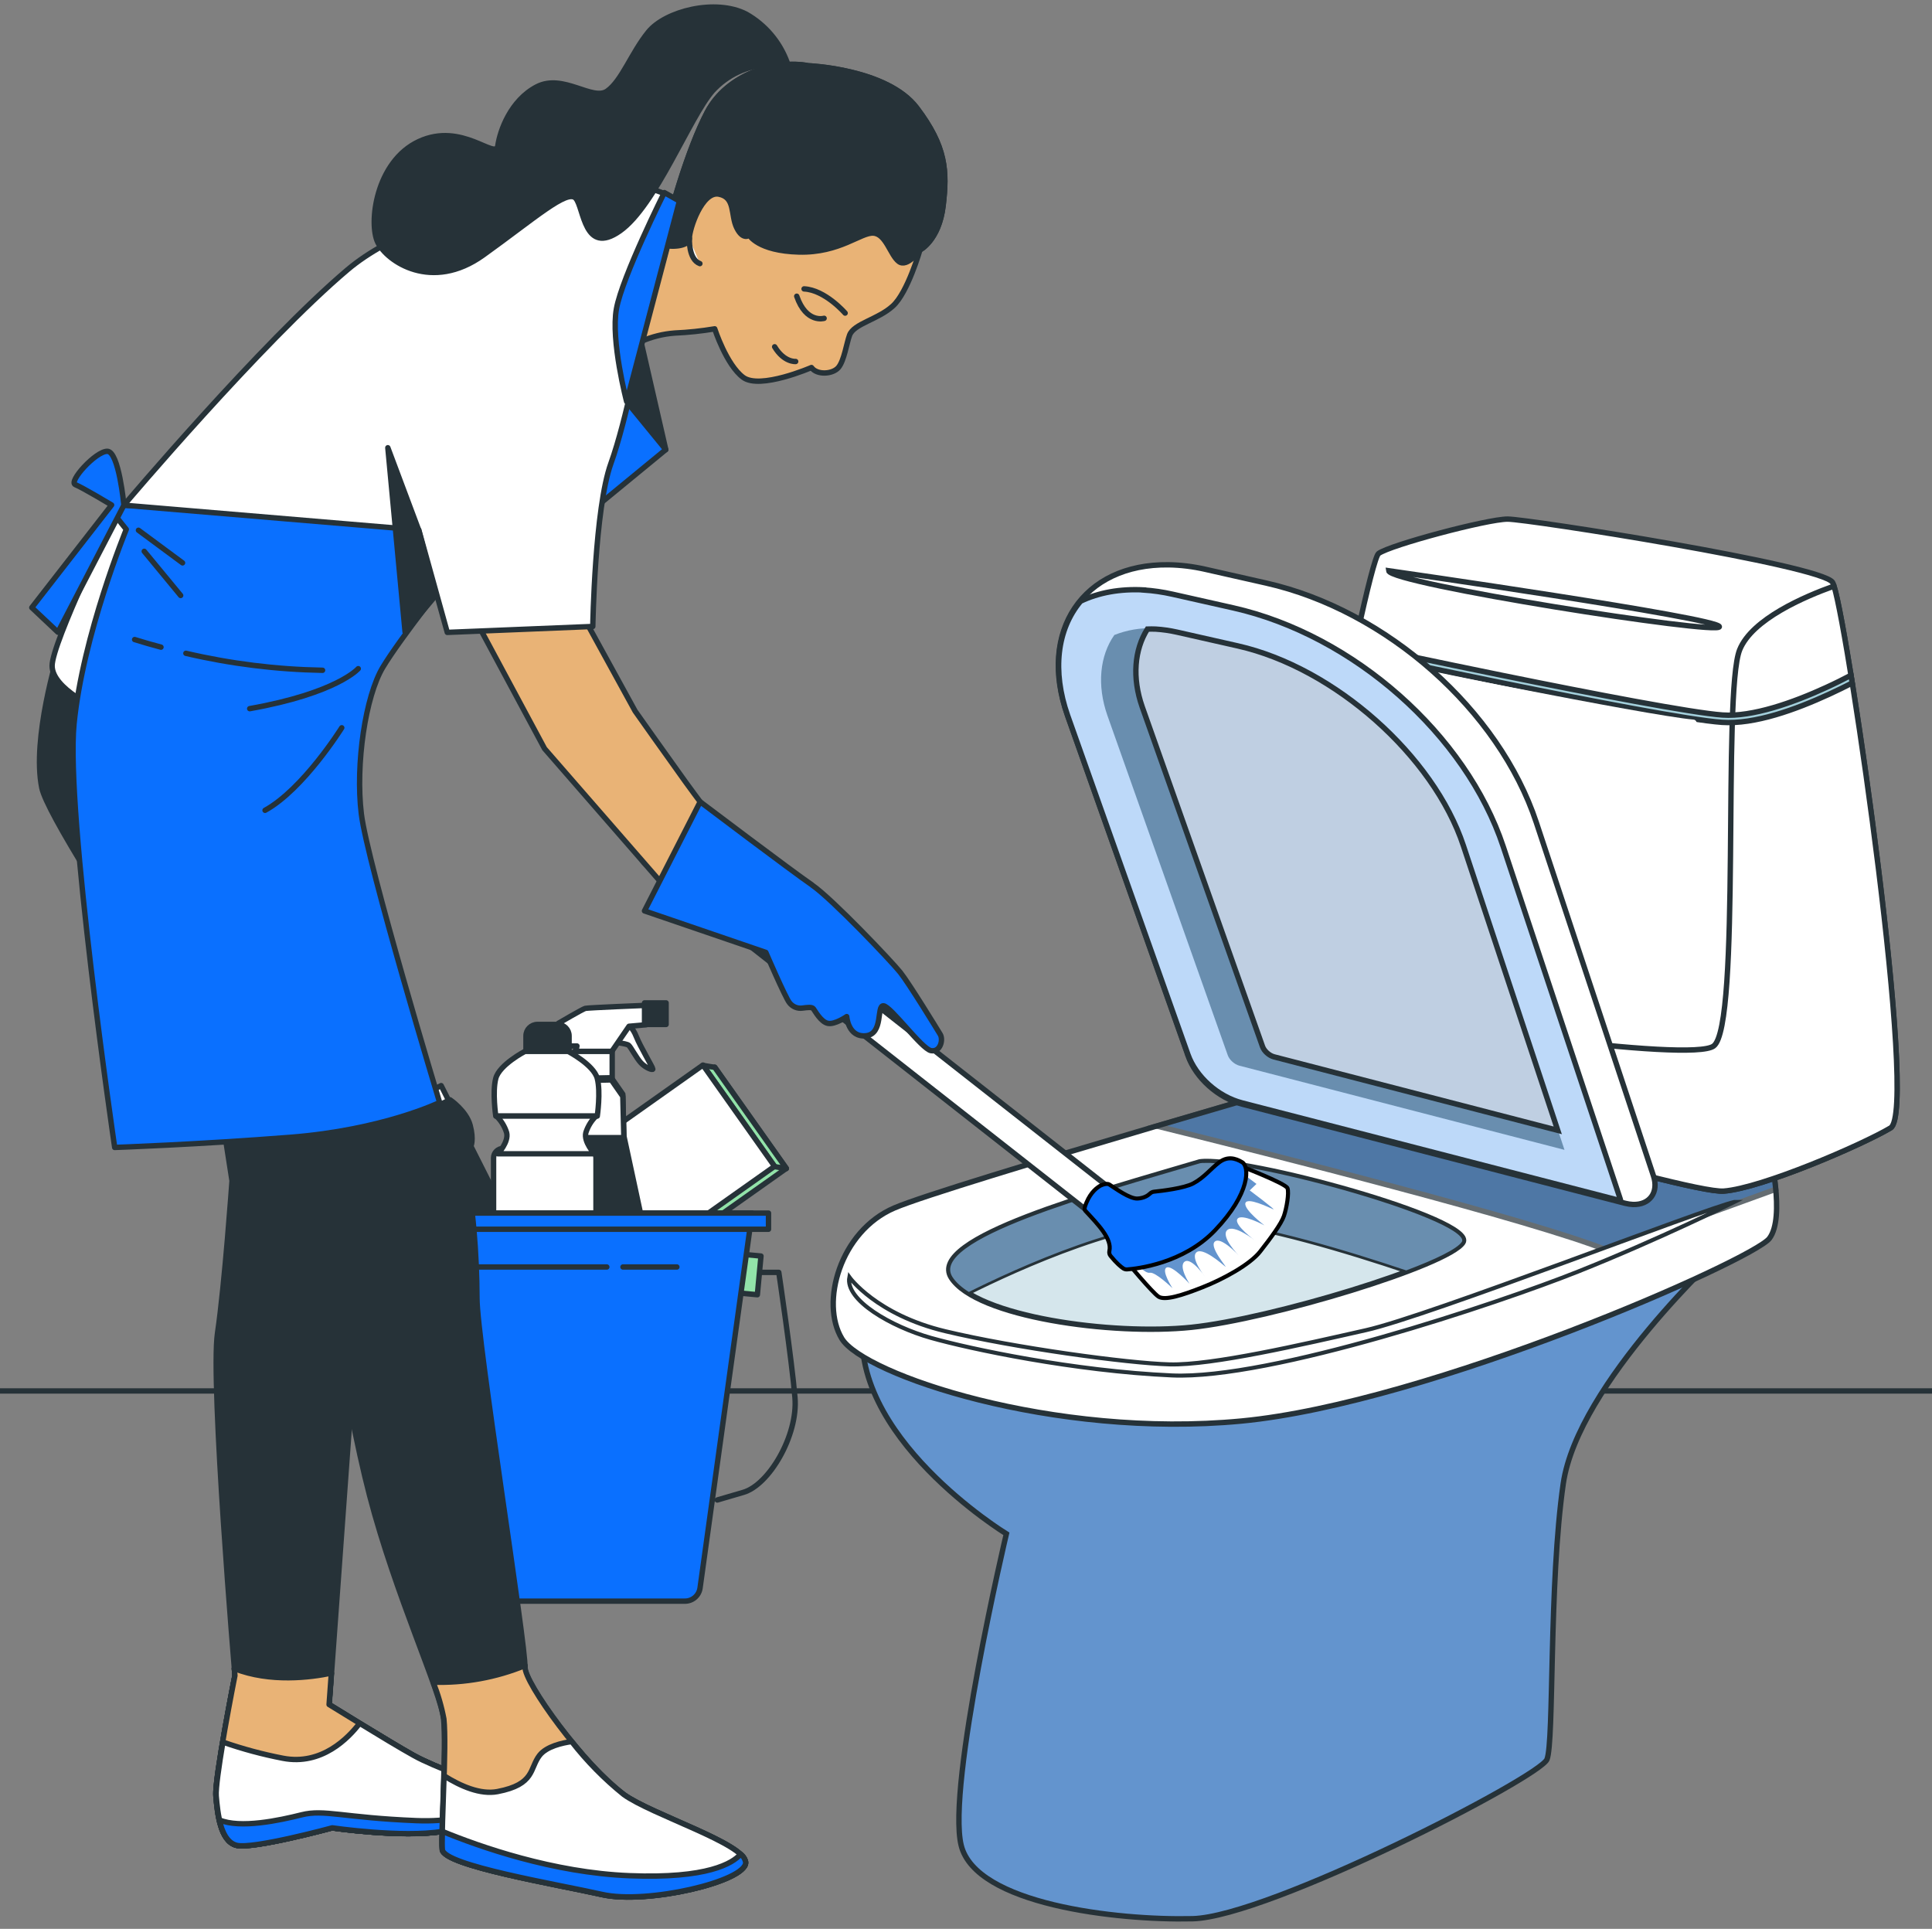<?xml version="1.0" encoding="UTF-8"?>
<svg id="Layer_1" data-name="Layer 1" xmlns="http://www.w3.org/2000/svg" viewBox="0 0 358.47 357.87">
  <rect x="0" y="0" width="358.47" height="357.87" fill="#808080" stroke="none"/>
  <g id="freepik--Floor--inject-61">
    <line x1="-332.41" y1="258.07" x2="384.59" y2="258.07" style="fill: none; stroke: #263238; stroke-linecap: round; stroke-linejoin: round;"/>
  </g>
  <g id="freepik--Bucket--inject-61">
    <path d="M103.16,240.45c-1.74-2.18-3-2.4-3-2.4l-6.47-12.84-.7-1.39-5.62-11.15s.58-1.17-.13-3.87-3.72-4.74-3.72-4.74l-7.46,2.95-6.81,4.24s-.15,3.64,1.6,5.82,3,2.4,3,2.4l5.62,11.15.7,1.39,6.52,12.8s-.58,1.17.13,3.87c.04.17.09.33.15.49,2.22,5.92,11.23,3.84,15.38-.62,2.06-2.21,2.92-5,1.17-7.71-.15-.11-.25-.25-.36-.39Z" style="fill: #263238; stroke: #263238; stroke-linecap: round; stroke-linejoin: round;"/>
    <rect x="67.84" y="204.75" width="15.54" height="3.07" transform="translate(-84.76 56.11) rotate(-26.75)" style="fill: #fff; stroke: #263238; stroke-linecap: round; stroke-linejoin: round; stroke-width: 1px;"/>
    <rect x="113.07" y="204.2" width="28.83" height="23.01" transform="translate(-101.17 113.25) rotate(-35.28)" style="fill: #92e3a9; stroke: #263238; stroke-linecap: round; stroke-linejoin: round; stroke-width: 1px;"/>
    <polygon points="130.44 197.67 132.62 198.03 145.9 216.81 143.72 216.45 130.44 197.67" style="fill: #92e3a9; stroke: #263238; stroke-linecap: round; stroke-linejoin: round;"/>
    <rect x="110.89" y="203.82" width="28.83" height="23.01" transform="translate(-101.35 111.92) rotate(-35.28)" style="fill: #fff; stroke: #263238; stroke-linecap: round; stroke-linejoin: round; stroke-width: 1px;"/>
    <path d="M113.23,193.29s3,.28,3.41.64,1.43,2.35,2.28,3.27,2.21,1.42,2.21,1.14-2.35-4.2-3.06-6-1.5-2.2-1.85-2.2-2.99,3.15-2.99,3.15Z" style="fill: #fff; stroke: #263238; stroke-linecap: round; stroke-linejoin: round;"/>
    <path d="M119.6,186.54s-10.49.42-11,.55-5,2.77-5,2.77l1.1,4.21h2.35l-.22,1h6.69l3.19-4.66,3.18-.28-.29-3.59Z" style="fill: #fff; stroke: #263238; stroke-linecap: round; stroke-linejoin: round;"/>
    <rect x="119.59" y="186.07" width="4" height="4" style="fill: #263238; stroke: #263238; stroke-linecap: round; stroke-linejoin: round;"/>
    <rect x="106.59" y="195.07" width="7" height="5" style="fill: #fff; stroke: #263238; stroke-linecap: round; stroke-linejoin: round;"/>
    <polygon points="115.76 210.77 115.56 203.02 113.43 199.96 110.23 200.03 107.03 199.96 104.9 203.02 104.71 210.77 101.41 226.07 110.23 226.07 119.05 226.07 115.76 210.77" style="fill: #263238; stroke: #263238; stroke-linecap: round; stroke-linejoin: round;"/>
    <polygon points="115.75 211.07 115.56 203.42 113.43 200.36 110.23 200.43 107.03 200.36 104.9 203.42 104.71 211.07 115.75 211.07" style="fill: #fff; stroke: #263238; stroke-linecap: round; stroke-linejoin: round;"/>
    <path d="M99.71,190.07h3.76c1.17,0,2.12.95,2.12,2.12v2.88h-8v-2.88c0-1.17.95-2.12,2.12-2.12Z" style="fill: #263238; stroke: #263238; stroke-linecap: round; stroke-linejoin: round;"/>
    <path d="M110.82,200.08c-.67-2.54-5.41-5.01-5.41-5.01h-8.02s-4.74,2.47-5.4,5.01,0,6.99,0,6.99h18.83s.66-4.45,0-6.99Z" style="fill: #fff; stroke: #263238; stroke-linecap: round; stroke-linejoin: round;"/>
    <path d="M93.35,213.07h15.46c.98,0,1.77.79,1.77,1.77h0v16.23h-19v-16.24c0-.97.79-1.75,1.77-1.76Z" style="fill: #fff; stroke: #263238; stroke-linecap: round; stroke-linejoin: round;"/>
    <path d="M110.6,207.07h-18.49c.88.85,1.53,1.91,1.89,3.07.45,1.73-1.62,3.93-1.62,3.93h17.93s-2.05-2.2-1.61-3.93c.37-1.16,1.02-2.22,1.89-3.07Z" style="fill: #fff; stroke: #263238; stroke-linecap: round; stroke-linejoin: round;"/>
    <path d="M138.59,236.07h5.91s2.41,16.22,3,23.23-4.8,16.22-9.6,17.59l-4.81,1.41" style="fill: none; stroke: #263238; stroke-linecap: round; stroke-linejoin: round;"/>
    <rect x="135.15" y="234.33" width="7.21" height="4.21" transform="translate(-109.62 352.45) rotate(-84.63)" style="fill: #92e3a9; stroke: #263238; stroke-linecap: round; stroke-linejoin: round; stroke-width: 1px;"/>
    <path d="M127.05,297.07h-41.68c-1.41,0-2.61-1.04-2.81-2.44l-9.65-69.56h66.63l-9.65,69.56c-.2,1.42-1.42,2.46-2.85,2.44Z" style="fill: #0a70ff; stroke: #263238; stroke-linecap: round; stroke-linejoin: round;"/>
    <rect x="69.59" y="225.07" width="73" height="3" style="fill: #0a70ff; stroke: #263238; stroke-linecap: round; stroke-linejoin: round;"/>
    <line x1="115.59" y1="235.07" x2="125.59" y2="235.07" style="fill: none; stroke: #263238; stroke-linecap: round; stroke-linejoin: round;"/>
    <line x1="76.59" y1="235.07" x2="112.59" y2="235.07" style="fill: none; stroke: #263238; stroke-linecap: round; stroke-linejoin: round;"/>
  </g>
  <g id="g1932">
    <g id="g1952">
      <g id="path1918">
        <path d="M319.91,231.77s-27.17,24.91-29.86,43.51c-2.68,18.6-1.68,47.83-3.02,51.15-1.34,3.32-51.66,29.23-65.75,29.56-14.09.33-40.26-2.66-42.94-13.62-2.68-10.96,8.39-57.79,8.39-57.79,0,0-29.86-18.27-26.5-39.86,47.64,4.32,159.69-12.95,159.69-12.95h0Z" style="fill: #6394ce; stroke: #263238; stroke-miterlimit: 10;"/>
      </g>
      <g id="path1919">
        <path d="M328.3,213.5s3.02,12.29,0,16.27c-3.02,3.99-63.07,30.56-97.96,33.88s-70.11-8.64-74.14-15.28c-4.03-6.64-.34-19.93,9.73-24.25,10.06-4.32,88.9-26.9,88.9-26.9l73.47,16.27Z" style="fill: #fff; stroke: #263238; stroke-miterlimit: 10;"/>
      </g>
      <g id="path1920" style="opacity: .71;">
        <path d="M254.83,197.23s-19.43,5.57-40.19,11.69c20.88,5.16,69.8,17.48,83.73,23.11,14.7-5.44,28.33-10.38,31.1-11.38-.17-1.83-.44-3.52-.68-4.82l-3.07-2.9-70.88-15.7Z" style="fill: #064080; stroke: #263238; stroke-miterlimit: 10;"/>
      </g>
      <g id="path1935">
        <path d="M242.86,200.21s69.97,21.31,76.96,20.78c7-.53,25.57-8.53,30.95-11.72,5.38-3.2-8.61-98.04-10.76-101.24-2.15-3.2-56.51-11.72-60.28-11.72s-21.8,4.8-23.95,6.39c-2.15,1.6-20.72,93.78-12.92,97.51Z" style="fill: #fff; stroke: #263238; stroke-miterlimit: 10;"/>
      </g>
      <g id="path1936">
        <path d="M340.29,108.74c-5.45,1.95-15.2,6.11-17.5,11.81-3.23,7.99.27,69.8-4.84,73.53-4.2,3.06-54.39-3.93-76.73-9.03-.53,8.38-.19,14.28,1.65,15.16,0,0,69.97,21.31,76.96,20.78,7-.53,25.57-8.52,30.95-11.72,5.19-3.08-7.64-91.37-10.49-100.53h0Z" style="fill: #fff; stroke: #263238; stroke-miterlimit: 10;"/>
      </g>
      <g id="path1937">
        <path d="M257.66,105.89s61.36,8.79,61.36,10.39-61.09-7.99-61.36-10.39Z" style="fill: #fff; stroke: #263238; stroke-miterlimit: 10;"/>
      </g>
      <g id="path1938">
        <path d="M251.44,119.6c-.09.43-.19.9-.28,1.34,5.15,1.1,14.71,3.14,27.32,5.71,16.86,3.43,35.06,6.96,41.03,7.37,6.05.42,13.68-2.37,19.88-5.22,1.53-.7,2.96-1.41,4.27-2.08-.07-.44-.15-1.01-.22-1.43-1.4.73-2.93,1.5-4.62,2.27-6.11,2.81-13.68,5.49-19.21,5.1-5.61-.39-24-3.92-40.85-7.35-12.61-2.57-22.18-4.61-27.32-5.71Z" style="fill: #a2cfdb; stroke: #263238; stroke-miterlimit: 10;"/>
      </g>
      <g id="path1939">
        <path d="M314.18,134.76s-.04,0-.06,0c-8.81-.79-56.7-10.52-58.74-10.93-.34-.07-.57-.4-.5-.74.07-.34.41-.56.75-.49.5.1,49.85,10.13,58.59,10.91.35.03.61.34.58.68-.03.33-.31.57-.63.57Z" style="fill: #fff; stroke-width: 0px;"/>
      </g>
      <g id="path1940">
        <path d="M222.61,215.57c-19.38,5.75-50.76,14.2-46.11,21.48,4.65,7.29,29.84,10.74,44.56,9.21,14.73-1.53,47.66-11.51,50.38-15.73,2.71-4.22-40.69-16.11-48.83-14.96Z" style="fill: #d5e6ec; stroke: #263238; stroke-miterlimit: 10;"/>
      </g>
      <g id="path1941">
        <path d="M223.48,215.5c-.32.01-.61.03-.86.07-19.38,5.75-50.76,14.2-46.11,21.49.68,1.06,1.8,2.04,3.24,2.93,8.81-4.4,30.71-14.5,44.42-13.29,10.37.91,25.83,5.6,36.75,9.27,5.57-2.09,9.65-4.06,10.52-5.43,2.63-4.09-38.02-15.38-47.96-15.03h0Z" style="fill: #698eaf; stroke: #263238; stroke-miterlimit: 10; stroke-width: .5px;"/>
      </g>
      <g id="path1943">
        <path d="M321.79,223.01s-14.08,6.97-28.99,12.91c-14.91,5.94-57.15,20.09-75.37,19.27-18.22-.82-37.48-4.92-44.72-6.97-7.25-2.05-15.94-6.97-15.12-11.27,0,0,4.97,6.97,17.81,10.04,12.84,3.07,33.75,5.94,41.62,6.15s24.64-3.69,36.44-6.35c11.8-2.66,62.74-22.55,68.33-23.78h0Z" style="fill: #fff; stroke: #263238; stroke-miterlimit: 10; stroke-width: .75px;"/>
      </g>
      <g id="path1944">
        <path d="M171.74,232.54c.14.08.67-.38,2.03-1.11,1.08-.55,2.02-.97,3.69-1.68,3.38-1.44,6.12-2.5,10.86-4.31.84-.32,1.7-.65,2.58-.98,3.65-1.38,6.72-2.51,9.71-3.63,5.91-2.2,9.89-3.67,9.79-4.02-.1-.34-4.31.54-10.34,2.43-2.94.92-6.29,2.07-9.85,3.41-.88.33-1.74.66-2.59,1-4.4,1.73-7.81,3.25-10.77,4.83-1.53.81-2.63,1.49-3.55,2.18-1.29.93-1.79,1.73-1.55,1.86Z" style="fill: #fff; stroke-width: 0px;"/>
      </g>
      <g id="path1945">
        <path d="M220.43,195.84l-22.35-63.07c-5.55-15.66,2.84-28.19,18.74-27.98,2.21.03,4.51.31,6.84.84l11.28,2.55c22.3,5.04,43.2,23.56,50.11,44.41l21.74,65.58c1.01,3.04-.7,5.41-3.81,5.3-.46-.02-.94-.09-1.42-.21l-71.07-18.4c-4.47-1.16-8.59-4.85-10.07-9.01h0Z" style="fill: #fff; stroke: #263238; stroke-miterlimit: 10;"/>
      </g>
      <g id="path1946">
        <path d="M212.19,109.45c-4.35-.23-8.35.49-11.7,2.1-4.4,5.26-5.28,12.98-2.41,21.17l22.33,62.92c1.47,4.16,5.59,7.84,10.06,8.99l70.24,18.15c-.02-.09-.04-.19-.07-.28l-21.72-65.41c-6.9-20.8-27.79-39.27-50.08-44.3l-11.28-2.54c-1.82-.41-3.62-.67-5.37-.78Z" style="fill: #bdd9f9; stroke: #263238; stroke-miterlimit: 10;"/>
      </g>
      <g id="path1950">
        <path d="M214.44,116.57c1.29.08,2.62.27,3.96.58h0l11.28,2.55c17.9,4.04,36.31,20.36,41.85,37.09h0s18.75,56.55,18.75,56.55l-60.32-15.62c-.92-.24-1.84-1.07-2.15-1.92h0s-22.34-63.05-22.34-63.05c-1.97-5.62-1.42-11.08,1.29-14.94,2.28-.9,4.86-1.39,7.68-1.24h0Z" style="fill: #698eaf; stroke-width: 0px;"/>
      </g>
      <g id="path1951">
        <path d="M214.44,116.72c-.53-.03-1.04-.01-1.55,0-2.41,3.82-2.85,9.03-.97,14.4l22.33,63.04h0c.3.86,1.23,1.69,2.15,1.93l52.63,13.63-17.5-52.79s0,0,0,0c-5.54-16.73-23.95-33.04-41.85-37.09l-11.28-2.55h0c-1.34-.3-2.66-.49-3.96-.57h0Z" style="fill: #bfcfe2; stroke: #263238; stroke-miterlimit: 10;"/>
      </g>
    </g>
  </g>
  <g id="Toilet_Brush" data-name="Toilet Brush">
    <rect x="160.52" y="134.8" width="5.88" height="112.1" rx="2.94" ry="2.94" transform="translate(-87.59 201.65) rotate(-51.88)" style="fill: #fff; stroke: #263238; stroke-linecap: round; stroke-linejoin: round;"/>
    <path id="path243" d="M229.75,216.18s8.84,3.38,9.14,4.28c.3.9-.15,3.61-.66,5.13-.52,1.51-2.5,4.17-4.42,6.62-1.91,2.44-6.92,5.14-10.68,6.62-3.76,1.49-7,2.52-8.18,1.74-1.18-.78-6.04-6.65-6.04-6.65l20.84-17.74Z" style="fill: #fff; stroke: #000; stroke-linecap: round; stroke-linejoin: round; stroke-width: .75px;"/>
    <path id="path244" d="M230.26,217.49l2.87,2.17-1.25,1.2s5.09,3.81,4.35,3.5-4.86-2.34-5.16-1.12c-.29,1.22,3.54,4.11,3.54,4.11,0,0-4.27-2.3-5.01-1.2-.74,1.1,3.32,4.05,3.32,4.05,0,0-3.98-3.17-5.23-1.96s2.14,4.69,2.14,4.69c0,0-3.24-3.56-4.42-2.58-1.18.99,2.58,5.16,1.92,4.63-.66-.53-4.27-3.72-5.38-2.59-1.1,1.12,1.7,4.57,1.7,4.57,0,0-2.58-3.74-3.83-2.89-1.25.85.89,4.12.89,4.12,0,0-3.24-3.56-4.27-3.01s1.11,3.83,1.11,3.83c0,0-3.17-3.07-4.2-2.87s-2.87-2.17-2.87-2.17c0,0,.29-1.93,1.18-2.75s18.63-13.73,18.63-13.73h0Z" style="fill: #6394ce; stroke-width: 0px;"/>
    <path id="path240" d="M204.31,219.91c-.74.38-1.9,1.26-2.7,3.16-.17.41-.55,1.23-.26,1.54,2.42,2.61,5,5.24,4.49,7.48-.07.33,0,.66.21.92,1.12,1.38,1.93,2.03,2.36,2.32.21.14.47.21.73.19,1.86-.14,10.41-1.09,16.29-7.24,6.62-6.93,6.39-11.83,5.06-12.64-1.33-.81-2.77-1.13-4.3.03-1.53,1.16-2.75,2.8-4.79,3.89-1.68.9-5.84,1.39-7.28,1.54-.29.03-.56.16-.77.37-.36.34-1.08.83-2.28.9-1.46.08-4.09-1.87-5.25-2.61-.35-.22-1.11-.04-1.5.16Z" style="fill: #0a70ff; stroke: #000; stroke-linecap: round; stroke-linejoin: round; stroke-width: .75px;"/>
    <path id="path248" d="M163.36,191.55s.63-1.31,1.69-1.62c.33,1.32,9.54,8.22,10.21,8.22-1.22.74-1.69,1.62-1.69,1.62,0,0-2.36-2.62-5.05-4.98-2.69-2.36-4.53-2.96-5.16-3.24h0Z" style="fill: #fff; opacity: .5; stroke-width: 0px;"/>
  </g>
  <g id="freepik--character-2--inject-61">
    <polygon points="116.27 74.54 118.93 63.36 123.53 83.42 116.27 74.54" style="fill: #263238; stroke: #263238; stroke-linecap: round; stroke-linejoin: round;"/>
    <polygon points="108.46 95.8 123.53 83.42 116.27 74.54 108.46 95.8" style="fill: #0a70ff; stroke: #263238; stroke-linecap: round; stroke-linejoin: round;"/>
    <path d="M131.24,20.78c-3.71,7.03-7.23,19.53-8.4,25.39s-3.9,17.18-3.9,17.18c1.98-.87,4.09-1.4,6.25-1.56,2.49-.11,4.97-.37,7.42-.78,0,0,2.15,6.66,5.27,9s12.68-1.82,12.68-1.82c1,1.43,3.93,1.27,5,0s1.52-4.5,2.07-6c.78-2.15,5.3-2.9,8.06-5.44,2.76-2.54,5-10.38,5-10.38,0,0,3.54-1.76,4.3-8.2.76-6.44.58-10.94-4.89-18.16s-20.11-7.81-20.11-7.81c-6.07-1.17-15.04,1.55-18.75,8.58Z" style="fill: #e9b376; stroke: #263238; stroke-linecap: round; stroke-linejoin: round;"/>
    <path d="M170.69,46.37s3.54-1.76,4.3-8.2c.76-6.44.57-10.94-4.9-18.16s-20.11-7.81-20.11-7.81c-6.06-1.17-15.04,1.59-18.75,8.59-3.57,6.77-6.95,18.57-8.25,24.67,2.2.52,4.93.08,4.93-1.24,0-1.75,2.35-8.79,5.47-8.2s2.15,3.88,3.32,6.25,2.34,1.37,2.34,1.37c0,0,1.57,2.92,9.18,3.12s11.51-3.7,13.86-3.51,3.13,4.1,4.69,5.27c1.56,1.21,3.92-2.15,3.92-2.15Z" style="fill: #263238; stroke: #263238; stroke-linecap: round; stroke-linejoin: round;"/>
    <path d="M149.19,53.6c3.91.19,7.62,4.49,7.62,4.49" style="fill: none; stroke: #263238; stroke-linecap: round; stroke-linejoin: round;"/>
    <path d="M147.83,54.96c1.76,5.1,5.08,4.1,5.08,4.1" style="fill: none; stroke: #263238; stroke-linecap: round; stroke-linejoin: round;"/>
    <path d="M143.73,64.34c1.76,2.93,3.9,2.73,3.9,2.73" style="fill: none; stroke: #263238; stroke-linecap: round; stroke-linejoin: round;"/>
    <path d="M129.86,48.91c-2.14-.78-1.95-4.69-1.95-4.69" style="fill: #fff; stroke: #263238; stroke-linecap: round; stroke-linejoin: round;"/>
    <path d="M87.43,113.55l13.61,25.35,26.61,30.55,13.23-6.14s-10.38-13.64-13.69-18.24c-3.31-4.59-9.35-13.14-9.35-13.14l-13.86-25.26-16.54,6.87Z" style="fill: #e9b376; stroke: #263238; stroke-linecap: round; stroke-linejoin: round;"/>
    <path d="M150.69,164.22c3.66,2.51,14.72,14.14,16.35,16.19s6.8,10.49,7.41,11.5.02,3.33-1.71,3.02-7.49-8.25-8.82-8.32.04,5.22-3.26,5.56c-3.29.33-3.56-3.56-3.56-3.56,0,0-2.16,1.51-3.48,1.26-1.32-.25-2.43-2.37-2.71-2.72s-1.13-.23-1.97-.12c-.96.15-1.92-.25-2.49-1.03-.76-.96-4.36-9.3-4.36-9.3l-22.51-7.7,10.33-20.24s17.12,12.94,20.79,15.45Z" style="fill: #0a70ff; stroke: #263238; stroke-linecap: round; stroke-linejoin: round;"/>
    <path d="M69.43,205.62l-28.26,1.35,1.88,12.11s-1.34,19.1-2.69,28.26c-1.35,9.16,3.23,63.53,3.23,63.53,0,0-3.77,19.11-3.5,22.34s.81,8.38,3.77,9.15c2.96.77,17.76-3.23,17.76-3.23,0,0,12.92,1.88,20.44.66,7.52-1.22,8.1-5.78,7.29-7.66s-8.34-4.04-12.65-6.46-15.61-9.42-15.61-9.42l5.65-78.06,2.69-32.57Z" style="fill: #263238; stroke: #263238; stroke-linecap: round; stroke-linejoin: round;"/>
    <path d="M40.06,333.21c.27,3.23.81,8.38,3.77,9.15,2.96.77,17.76-3.23,17.76-3.23,0,0,12.92,1.88,20.44.66s8.1-5.78,7.29-7.66-8.34-4.04-12.65-6.46-15.61-9.42-15.61-9.42l.42-5.83c-3.81.8-11.34,1.78-18-.84l.11,1.29s-3.8,19.11-3.53,22.34Z" style="fill: #fff; stroke: #263238; stroke-linecap: round; stroke-linejoin: round;"/>
    <path d="M40.06,333.21c.27,3.23.81,8.38,3.77,9.15,2.96.77,17.76-3.23,17.76-3.23,0,0,12.92,1.88,20.44.66s8.1-5.78,7.29-7.66-8.34-4.04-12.65-6.46-15.61-9.42-15.61-9.42l.42-5.83c-3.81.8-11.34,1.78-18-.84l.11,1.29s-3.8,19.11-3.53,22.34Z" style="fill: #fff; stroke: #263238; stroke-linecap: round; stroke-linejoin: round;"/>
    <path d="M40.06,333.21c.27,3.23.81,8.38,3.77,9.15,2.96.77,17.76-3.23,17.76-3.23,0,0,12.92,1.88,20.44.66s8.1-5.78,7.29-7.66-8.34-4.04-12.65-6.46-15.61-9.42-15.61-9.42l.42-5.83c-3.81.8-11.34,1.78-18-.84l.11,1.29s-3.8,19.11-3.53,22.34Z" style="fill: #e9b376; stroke: #263238; stroke-linecap: round; stroke-linejoin: round;"/>
    <path d="M52.5,326.22c-3.78-.73-7.5-1.73-11.14-3-.74,4.42-1.35,8.63-1.24,10,.27,3.23.81,8.38,3.77,9.15,2.96.77,17.76-3.23,17.76-3.23,0,0,12.92,1.88,20.44.66s8.1-5.78,7.29-7.66-8.35-4.03-12.65-6.46c-2.3-1.27-6.52-3.82-10-5.95-2.07,2.72-7.04,7.88-14.23,6.49Z" style="fill: #fff; stroke: #263238; stroke-linecap: round; stroke-linejoin: round;"/>
    <path d="M61.65,339.13s12.92,1.89,20.44.66c4.11-.67,6.14-2.35,7-4.05-2.2,1.24-5.85,2.29-11.85,2.05-13.46-.54-17.09-2.13-21.27-1.08-4.18,1.05-11.41,2.59-15.27.95.5,2.22,1.4,4.22,3.16,4.7,2.96.81,17.79-3.23,17.79-3.23Z" style="fill: #0a70ff; stroke: #263238; stroke-linecap: round; stroke-linejoin: round;"/>
    <path d="M39.51,112.76c4.04,1.07,8.11,0,8.61,15.07s31.5,72.41,31.5,72.41c0,0,5.39,14.8,6.73,18.3s2.15,14.53,2.15,22.34c0,7.81,9.23,65.24,8.88,68.37-.3,2.78,11.09,18.42,18.31,23.69,5.09,3.72,22.61,9.15,22.61,12.65s-18.31,7.8-26.65,5.92c-8.34-1.88-29.34-5.38-29.61-8.34s.81-19.12.27-24.23-8.89-22.88-13.73-41.45-9.42-51.14-9.42-51.14c0,0-49.56-71.05-51.41-80.21s3-24.77,3-24.77c4.84-6.73,24.72-9.68,28.76-8.61Z" style="fill: #263238; stroke: #263238; stroke-linecap: round; stroke-linejoin: round;"/>
    <path d="M30.13,96.61l-11.84,35s-8.62-3.77-8.62-8.08,11.58-28,11.58-28l8.88,1.08Z" style="fill: #fff; stroke: #263238; stroke-linecap: round; stroke-linejoin: round;"/>
    <path d="M82.36,318.94c.54,5.12-.54,21.27-.27,24.23s21.27,6.45,29.61,8.34,26.65-2.42,26.65-5.92-17.52-8.93-22.61-12.65c-7.22-5.27-18.61-20.91-18.31-23.69,0-.08,0-.16,0-.24-5.41,2.22-11.22,3.27-17.06,3.09.88,2.21,1.55,4.5,1.99,6.84Z" style="fill: #e9b376; stroke: #263238; stroke-linecap: round; stroke-linejoin: round;"/>
    <path d="M111.69,351.51c8.34,1.89,26.65-2.42,26.65-5.92s-17.52-8.93-22.61-12.65c-3.59-2.89-6.83-6.19-9.66-9.82-1.71.24-4.66.89-5.95,2.55-1.89,2.43-.81,5.39-7.81,6.73-3.18.61-6.85-1-9.92-2.93-.17,5.85-.47,11.99-.31,13.7.27,2.96,21.27,6.45,29.61,8.34Z" style="fill: #fff; stroke: #263238; stroke-linecap: round; stroke-linejoin: round;"/>
    <path d="M111.71,351.48c8.34,1.89,26.65-2.42,26.65-5.92-.1-.62-.43-1.18-.94-1.55-1.47,1.7-6.12,4.58-20.6,4-14.21-.56-27.89-5.4-34.74-8.22-.05,1.56-.06,2.76,0,3.38.27,2.96,21.29,6.42,29.63,8.31Z" style="fill: #0a70ff; stroke: #263238; stroke-linecap: round; stroke-linejoin: round;"/>
    <path d="M77.99,96.66l-55-2.93-1.71,1.8,2.15,2.69s-8.08,19.65-9.69,36.07,7.54,78.6,7.54,78.6c0,0,15.35-.53,32.57-1.88,17.22-1.35,27.72-6.46,27.72-6.46,0,0-13.42-44.38-14.53-53.57-1.11-9.19.77-21.81,4-27.19,3.23-5.38,12.66-17.22,12.66-17.22l-5.71-9.91Z" style="fill: #0a70ff; stroke: #263238; stroke-linecap: round; stroke-linejoin: round;"/>
    <path d="M24.98,118.66c1.65.52,3.29.98,4.89,1.41" style="fill: none; stroke: #263238; stroke-linecap: round; stroke-linejoin: round;"/>
    <path d="M34.49,121.21c8.32,1.95,16.82,3,25.36,3.15" style="fill: none; stroke: #263238; stroke-linecap: round; stroke-linejoin: round;"/>
    <path d="M46.33,131.48c16.21-2.88,20.14-7.42,20.14-7.42" style="fill: none; stroke: #263238; stroke-linecap: round; stroke-linejoin: round;"/>
    <line x1="33.87" y1="104.43" x2="25.69" y2="98.38" style="fill: none; stroke: #263238; stroke-linecap: round; stroke-linejoin: round;"/>
    <line x1="33.52" y1="110.48" x2="26.76" y2="102.29" style="fill: none; stroke: #263238; stroke-linecap: round; stroke-linejoin: round;"/>
    <path d="M49.18,150.34c7.12-3.92,14.23-15.31,14.23-15.31" style="fill: none; stroke: #263238; stroke-linecap: round; stroke-linejoin: round;"/>
    <path d="M10.75,117.3l-4.85-4.57,14.81-19.04s-5.38-3.23-6.73-3.77,3.76-6.19,5.92-6.19,3.09,10,3.09,10l-12.24,23.57Z" style="fill: #0a70ff; stroke: #263238; stroke-linecap: round; stroke-linejoin: round;"/>
    <path d="M126.06,37.39c-2.18-1.38-4.6-2.31-7.14-2.75-3.85-.55-38.47,1.92-54.42,15.39-15.95,13.47-41.51,43.7-41.51,43.7l54.72,4.6,5.28,19,27-1.1s.36-21.88,3.35-30.22c2.99-8.34,5.59-22.65,5.59-22.65l7.13-25.97Z" style="fill: #fff; stroke: #263238; stroke-linecap: round; stroke-linejoin: round;"/>
    <polygon points="80.85 110.48 75.16 117.24 71.96 83.07 77.69 98.36 80.85 110.48" style="fill: #263238; stroke: #263238; stroke-linecap: round; stroke-linejoin: round;"/>
    <path d="M142.56,11.97c-3.96.2-7.68,1.95-10.35,4.88-4.3,4.91-10.55,21.32-17.19,26s-6.64-4.31-8.2-6.06-7.65,3.72-17.18,10.55-17.78,1.18-19.53-2.34c-1.75-3.52-.38-15.04,7.62-18.75s14.25,3.51,14.64.78c.39-2.73,2.35-8.39,7.23-10.93s10.35,2.72,13.08.78,4.46-7.04,7.62-10.94c3.16-3.9,12.49-6.25,18.16-3.32,3.53,2,6.23,5.19,7.61,9l-3.51.35Z" style="fill: #263238; stroke: #263238; stroke-linecap: round; stroke-linejoin: round;"/>
    <path d="M126.06,37.3l-9.79,37.2s-2.97-11.31-1.89-17.23,8.88-21.54,8.88-21.54l2.8,1.57Z" style="fill: #0a70ff; stroke: #263238; stroke-linecap: round; stroke-linejoin: round;"/>
  </g>
</svg>